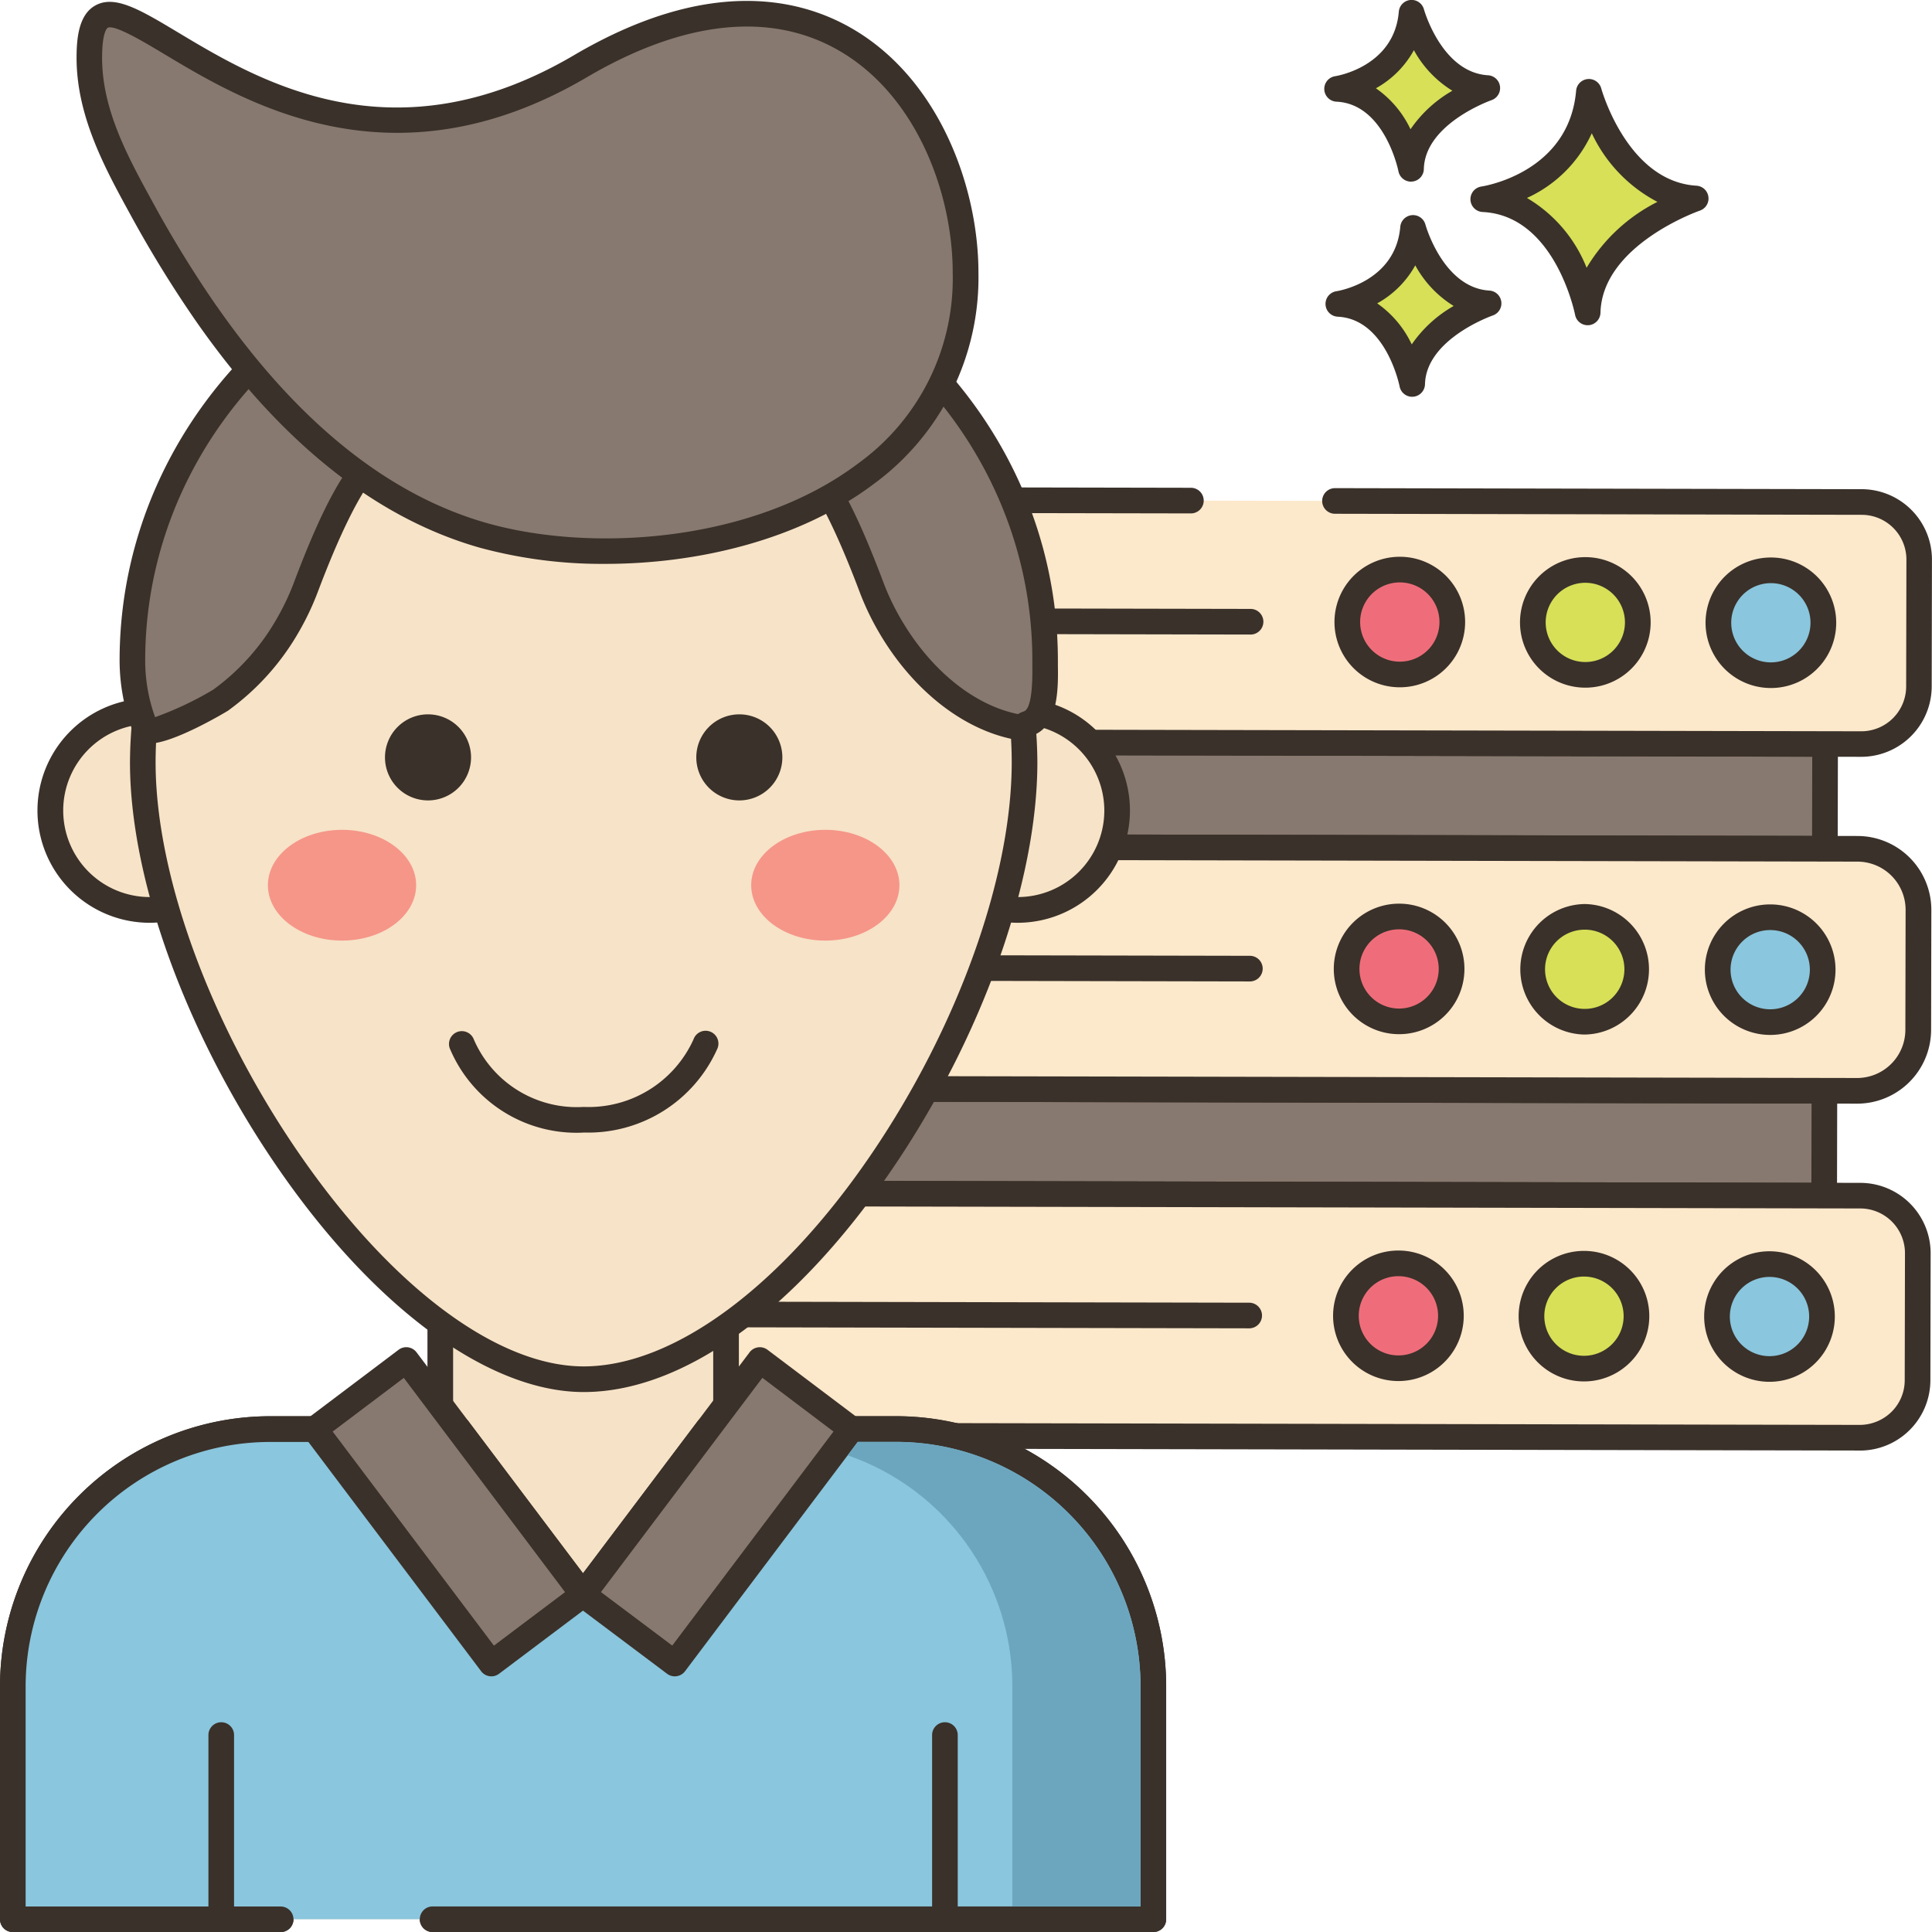 <svg xmlns="http://www.w3.org/2000/svg" width="129.494" height="129.501" viewBox="0 0 129.494 129.501">
  <g id="Grupo_1076285" data-name="Grupo 1076285" transform="translate(-627.506 -2762.73)">
    <path id="Trazado_821694" data-name="Trazado 821694" d="M195.612,25.7s1.835,6.823,7.157,7.15c0,0-7.11,2.423-7.24,7.636,0,0-1.384-7.314-6.995-7.587,0,0,6.537-.97,7.078-7.2Z" transform="translate(538.393 2743.183)" fill="#d7e057"/>
    <path id="Trazado_821695" data-name="Trazado 821695" d="M194.887,40.706a.859.859,0,0,1-.844-.7c-.013-.065-1.333-6.652-6.194-6.889a.859.859,0,0,1-.085-1.708c.238-.036,5.875-.962,6.349-6.423a.859.859,0,0,1,1.685-.149c.017.062,1.747,6.232,6.38,6.517a.859.859,0,0,1,.226,1.671c-.065.022-6.545,2.3-6.659,6.844a.86.86,0,0,1-.79.835l-.069,0Zm-4.071-8.532a9.493,9.493,0,0,1,4,4.681,11.585,11.585,0,0,1,4.747-4.417,9.954,9.954,0,0,1-4.4-4.6,8.744,8.744,0,0,1-4.349,4.338Z" transform="translate(539.034 2743.823)" fill="#3a312a"/>
    <path id="Trazado_821696" data-name="Trazado 821696" d="M176.58,41.63s1.3,4.826,5.062,5.057c0,0-5.029,1.714-5.121,5.4,0,0-.979-5.173-4.948-5.367C171.573,46.722,176.2,46.035,176.58,41.63Z" transform="translate(545.638 2736.378)" fill="#d7e057"/>
    <path id="Trazado_821697" data-name="Trazado 821697" d="M175.879,52.305a.859.859,0,0,1-.844-.7c-.009-.044-.908-4.51-4.145-4.668a.859.859,0,0,1-.085-1.708c.159-.025,3.959-.657,4.277-4.316a.859.859,0,0,1,1.685-.151c.011.042,1.191,4.235,4.285,4.424a.859.859,0,0,1,.225,1.671c-.044.015-4.464,1.571-4.539,4.609a.86.86,0,0,1-.79.835l-.069,0Zm-2.344-6.262a6.959,6.959,0,0,1,2.315,2.751,8.537,8.537,0,0,1,2.811-2.576,7.287,7.287,0,0,1-2.574-2.723,6.5,6.5,0,0,1-2.552,2.548Z" transform="translate(546.279 2737.02)" fill="#3a312a"/>
    <path id="Trazado_821698" data-name="Trazado 821698" d="M176.417,16.456s1.308,4.823,5.072,5.047c0,0-5.025,1.724-5.11,5.411,0,0-.989-5.171-4.958-5.357,0,0,4.622-.7,5-5.1Z" transform="translate(545.703 2747.133)" fill="#d7e057"/>
    <path id="Trazado_821699" data-name="Trazado 821699" d="M175.736,27.134a.86.86,0,0,1-.844-.7c-.009-.044-.917-4.508-4.154-4.66a.859.859,0,0,1-.088-1.707c.159-.025,3.958-.664,4.268-4.325a.859.859,0,0,1,1.685-.154c.012.042,1.2,4.232,4.294,4.416a.859.859,0,0,1,.227,1.671c-.043.015-4.46,1.58-4.529,4.618a.859.859,0,0,1-.788.836Zm-2.354-6.258a6.97,6.97,0,0,1,2.32,2.746,8.531,8.531,0,0,1,2.806-2.582,7.285,7.285,0,0,1-2.579-2.718A6.508,6.508,0,0,1,173.382,20.876Z" transform="translate(546.345 2747.771)" fill="#3a312a"/>
    <path id="Trazado_821700" data-name="Trazado 821700" d="M0,0H7.029V86.242H0Z" transform="translate(663.581 2819.448) rotate(-89.885)" fill="#87796f"/>
    <path id="Trazado_821701" data-name="Trazado 821701" d="M163.54,109.124h0L77.3,108.953a.859.859,0,0,1-.858-.861l.014-7.029a.859.859,0,0,1,.859-.857h0l86.242.171a.86.86,0,0,1,.857.861l-.014,7.029A.859.859,0,0,1,163.54,109.124ZM78.16,107.236l84.523.168.01-5.31-84.523-.168Z" transform="translate(586.28 2711.354)" fill="#3a312a"/>
    <path id="Trazado_821702" data-name="Trazado 821702" d="M0,0H7.029V86.242H0Z" transform="translate(663.535 2842.698) rotate(-89.885)" fill="#87796f"/>
    <path id="Trazado_821703" data-name="Trazado 821703" d="M163.46,149.714h0l-86.242-.171a.86.86,0,0,1-.858-.861l.014-7.029a.859.859,0,0,1,.859-.857h0l86.242.171a.86.86,0,0,1,.858.86l-.014,7.029A.859.859,0,0,1,163.46,149.714ZM78.08,147.826l84.523.168.011-5.31-84.523-.168Z" transform="translate(586.314 2694.014)" fill="#3a312a"/>
    <path id="Trazado_821704" data-name="Trazado 821704" d="M161.785,170.96a3.862,3.862,0,0,0,3.87-3.854l.017-8.5a3.862,3.862,0,0,0-3.855-3.87l-91.081-.18a3.862,3.862,0,0,0-3.87,3.854l-.017,8.5a3.862,3.862,0,0,0,3.855,3.87Z" transform="translate(590.377 2688.134)" fill="#fce8cb"/>
    <path id="Trazado_821705" data-name="Trazado 821705" d="M161.152,171.178h-.009L70.063,171a4.721,4.721,0,0,1-4.712-4.731l.017-8.5a4.728,4.728,0,0,1,4.721-4.712h.01l91.081.18a4.721,4.721,0,0,1,4.712,4.731l-.017,8.5a4.723,4.723,0,0,1-4.722,4.713Zm-.006-1.718a3.044,3.044,0,0,0,2.125-.876,2.983,2.983,0,0,0,.884-2.122l.017-8.5a3,3,0,0,0-3-3.009l-91.081-.18h-.006a3.006,3.006,0,0,0-3,3l-.017,8.5a3,3,0,0,0,3,3.009Z" transform="translate(591.017 2688.775)" fill="#3a312a"/>
    <path id="Trazado_821706" data-name="Trazado 821706" d="M222.916,166.4a3.515,3.515,0,1,1-3.508-3.522,3.514,3.514,0,0,1,3.508,3.522Z" transform="translate(526.707 2684.581)" fill="#8ac6dd"/>
    <path id="Trazado_821707" data-name="Trazado 821707" d="M218.76,170.124h-.009a4.374,4.374,0,0,1,.009-8.748h.009a4.374,4.374,0,0,1-.009,8.748Zm0-7.029a2.655,2.655,0,0,0-.005,5.31h.006a2.655,2.655,0,0,0,.005-5.31h-.006Z" transform="translate(527.348 2685.222)" fill="#3a312a"/>
    <path id="Trazado_821708" data-name="Trazado 821708" d="M201.2,166.355a3.515,3.515,0,1,1-3.508-3.522A3.515,3.515,0,0,1,201.2,166.355Z" transform="translate(535.983 2684.6)" fill="#d7e057"/>
    <path id="Trazado_821709" data-name="Trazado 821709" d="M197.05,170.081h-.009a4.374,4.374,0,0,1,.009-8.748h.009a4.374,4.374,0,0,1-.009,8.748Zm0-7.029a2.655,2.655,0,0,0-.005,5.311h.006a2.655,2.655,0,0,0,.005-5.31Z" transform="translate(536.623 2685.24)" fill="#3a312a"/>
    <path id="Trazado_821710" data-name="Trazado 821710" d="M179.493,166.312a3.515,3.515,0,1,1-3.508-3.522A3.515,3.515,0,0,1,179.493,166.312Z" transform="translate(545.258 2684.617)" fill="#ef6d7a"/>
    <path id="Trazado_821711" data-name="Trazado 821711" d="M175.338,170.038h-.009a4.374,4.374,0,0,1,.008-8.748h.009a4.374,4.374,0,0,1-.008,8.748Zm0-7.029a2.655,2.655,0,0,0-.005,5.311h.006a2.655,2.655,0,0,0,.005-5.31h-.006Z" transform="translate(545.898 2685.258)" fill="#3a312a"/>
    <path id="Trazado_821712" data-name="Trazado 821712" d="M125.009,169.04h0l-47.581-.094a.859.859,0,0,1,0-1.718h0l47.581.095a.859.859,0,0,1,0,1.718Z" transform="translate(586.225 2682.722)" fill="#3a312a"/>
    <path id="Trazado_821713" data-name="Trazado 821713" d="M71.048,113.969l90.622.179a4.091,4.091,0,0,1,4.083,4.1l-.016,8.038a4.091,4.091,0,0,1-4.1,4.083l-90.622-.18a4.091,4.091,0,0,1-4.083-4.1l.016-8.038A4.091,4.091,0,0,1,71.048,113.969Z" transform="translate(590.342 2705.475)" fill="#fce8cb"/>
    <path id="Trazado_821714" data-name="Trazado 821714" d="M161,130.589h-.01l-90.622-.179a4.956,4.956,0,0,1-4.941-4.96l.016-8.038A4.951,4.951,0,0,1,70.4,112.47h.01l90.622.179a4.956,4.956,0,0,1,4.941,4.96l-.016,8.038A4.957,4.957,0,0,1,161,130.589ZM70.4,114.188a3.232,3.232,0,0,0-3.232,3.226l-.016,8.038a3.236,3.236,0,0,0,3.226,3.239L161,128.87H161a3.236,3.236,0,0,0,3.232-3.226l.016-8.038a3.233,3.233,0,0,0-3.226-3.239l-90.622-.179H70.4Z" transform="translate(590.983 2706.114)" fill="#3a312a"/>
    <path id="Trazado_821715" data-name="Trazado 821715" d="M223,125.807a3.515,3.515,0,1,1-3.508-3.522A3.514,3.514,0,0,1,223,125.807Z" transform="translate(526.673 2701.922)" fill="#8ac6dd"/>
    <path id="Trazado_821716" data-name="Trazado 821716" d="M218.841,129.534h-.009a4.374,4.374,0,0,1,.008-8.748h.009a4.374,4.374,0,0,1-.008,8.748Zm0-7.029a2.655,2.655,0,0,0-.005,5.31h.006a2.655,2.655,0,0,0,.005-5.31Z" transform="translate(527.314 2702.563)" fill="#3a312a"/>
    <path id="Trazado_821717" data-name="Trazado 821717" d="M201.285,125.764a3.515,3.515,0,1,1-3.508-3.522A3.514,3.514,0,0,1,201.285,125.764Z" transform="translate(535.948 2701.939)" fill="#d7e057"/>
    <path id="Trazado_821718" data-name="Trazado 821718" d="M197.13,129.491h-.009a4.374,4.374,0,0,1,.009-8.747h.009a4.374,4.374,0,0,1-.009,8.747Zm0-7.029a2.655,2.655,0,0,0,0,5.31h.006a2.655,2.655,0,0,0,.005-5.311Zm3.515,2.662h.006Z" transform="translate(536.589 2702.58)" fill="#3a312a"/>
    <circle id="Elipse_10483" data-name="Elipse 10483" cx="3.515" cy="3.515" r="3.515" transform="translate(716.97 2830.1) rotate(-73.921)" fill="#ef6d7a"/>
    <path id="Trazado_821719" data-name="Trazado 821719" d="M175.419,129.448h-.009a4.374,4.374,0,0,1,.009-8.748h.009a4.374,4.374,0,0,1-.009,8.748Zm0-7.029a2.655,2.655,0,0,0-.005,5.311h.005a2.659,2.659,0,0,0,2.655-2.65l.859,0-.859,0a2.655,2.655,0,0,0-2.65-2.661Z" transform="translate(545.864 2702.599)" fill="#3a312a"/>
    <path id="Trazado_821720" data-name="Trazado 821720" d="M125.09,128.449h0l-47.581-.095a.859.859,0,0,1,0-1.718h0l47.581.095a.859.859,0,0,1,0,1.718Z" transform="translate(586.19 2700.063)" fill="#3a312a"/>
    <path id="Trazado_821721" data-name="Trazado 821721" d="M117.019,73.469,70.9,73.377a3.862,3.862,0,0,0-3.87,3.855l-.017,8.5a3.862,3.862,0,0,0,3.855,3.87l91.081.18a3.862,3.862,0,0,0,3.87-3.854l.017-8.5a3.862,3.862,0,0,0-3.855-3.87l-35.3-.07Z" transform="translate(590.307 2722.815)" fill="#fce8cb"/>
    <path id="Trazado_821722" data-name="Trazado 821722" d="M161.314,90h-.01l-91.081-.18a4.721,4.721,0,0,1-4.712-4.731l.017-8.5a4.721,4.721,0,0,1,4.721-4.712h.01l46.12.091a.859.859,0,0,1,0,1.718h0L70.256,73.6H70.25a3,3,0,0,0-3,3l-.017,8.5a3,3,0,0,0,3,3.009l91.081.18h.006a3.006,3.006,0,0,0,3-3l.017-8.5a3,3,0,0,0-3-3.009l-35.3-.07a.859.859,0,0,1,0-1.718l35.3.07a4.721,4.721,0,0,1,4.712,4.731l-.017,8.5A4.728,4.728,0,0,1,161.314,90Z" transform="translate(590.948 2723.456)" fill="#3a312a"/>
    <path id="Trazado_821723" data-name="Trazado 821723" d="M223.077,85.217a3.515,3.515,0,1,1-3.508-3.522A3.515,3.515,0,0,1,223.077,85.217Z" transform="translate(526.638 2719.262)" fill="#8ac6dd"/>
    <path id="Trazado_821724" data-name="Trazado 821724" d="M218.922,88.943h-.009a4.374,4.374,0,0,1,.009-8.748h.009a4.374,4.374,0,0,1-.009,8.748Zm0-7.029a2.655,2.655,0,0,0-.005,5.311h.005a2.659,2.659,0,0,0,2.655-2.65l.859,0-.859,0a2.655,2.655,0,0,0-2.65-2.661h-.006Z" transform="translate(527.279 2719.902)" fill="#3a312a"/>
    <path id="Trazado_821725" data-name="Trazado 821725" d="M201.365,85.175a3.515,3.515,0,1,1-3.508-3.522A3.515,3.515,0,0,1,201.365,85.175Z" transform="translate(535.914 2719.279)" fill="#d7e057"/>
    <path id="Trazado_821726" data-name="Trazado 821726" d="M197.21,88.9H197.2a4.374,4.374,0,0,1,.009-8.748h.009a4.374,4.374,0,0,1-.009,8.748Zm0-7.029a2.655,2.655,0,0,0-.006,5.311h.005a2.659,2.659,0,0,0,2.656-2.65l.859,0-.859,0a2.659,2.659,0,0,0-2.65-2.661Z" transform="translate(536.555 2719.921)" fill="#3a312a"/>
    <path id="Trazado_821727" data-name="Trazado 821727" d="M179.654,85.131a3.515,3.515,0,1,1-3.508-3.522A3.515,3.515,0,0,1,179.654,85.131Z" transform="translate(545.189 2719.299)" fill="#ef6d7a"/>
    <path id="Trazado_821728" data-name="Trazado 821728" d="M175.5,88.857h-.009a4.374,4.374,0,0,1,.009-8.748h.009a4.374,4.374,0,0,1-.009,8.748Zm0-7.029a2.655,2.655,0,0,0-.005,5.311h.005a2.655,2.655,0,0,0,.006-5.311Zm3.515,2.662h.006Z" transform="translate(545.829 2719.939)" fill="#3a312a"/>
    <path id="Trazado_821729" data-name="Trazado 821729" d="M125.17,87.859h0l-47.581-.094a.859.859,0,0,1,0-1.718h0l47.581.094a.859.859,0,0,1,0,1.718Z" transform="translate(586.156 2717.402)" fill="#3a312a"/>
    <path id="Trazado_821730" data-name="Trazado 821730" d="M135.743,104.839a6.666,6.666,0,1,1-6.666-6.662A6.664,6.664,0,0,1,135.743,104.839Z" transform="translate(566.64 2712.221)" fill="#f7e3c7" fill-rule="evenodd"/>
    <path id="Trazado_821731" data-name="Trazado 821731" d="M128.435,111.719a7.522,7.522,0,1,1,7.525-7.522A7.532,7.532,0,0,1,128.435,111.719Zm0-13.324a5.8,5.8,0,1,0,5.807,5.8A5.812,5.812,0,0,0,128.435,98.395Z" transform="translate(567.282 2712.861)" fill="#3a312a"/>
    <path id="Trazado_821732" data-name="Trazado 821732" d="M44.6,207.831H92.907V192.205a17.227,17.227,0,0,0-17.241-17.23h-11.4V165.32H45.113v9.656H33.72a17.241,17.241,0,0,0-17.258,17.23v15.626H44.6Z" transform="translate(611.903 2683.537)" fill="#f6e2c6"/>
    <path id="Trazado_821733" data-name="Trazado 821733" d="M92.267,208.049H43.96a.859.859,0,1,1,0-1.718H91.408V191.564a16.4,16.4,0,0,0-16.382-16.37h-11.4a.859.859,0,0,1-.859-.859v-8.8H45.333v8.8a.859.859,0,0,1-.859.859H33.08a16.4,16.4,0,0,0-16.4,16.37v14.767H33.774a.859.859,0,0,1,0,1.718H15.822a.859.859,0,0,1-.859-.859V191.564A18.124,18.124,0,0,1,33.08,173.476H43.614v-8.8a.859.859,0,0,1,.859-.859H63.628a.859.859,0,0,1,.859.859v8.8H75.026a18.115,18.115,0,0,1,18.1,18.089V207.19A.86.86,0,0,1,92.267,208.049Z" transform="translate(612.543 2684.178)" fill="#3a312a"/>
    <path id="Trazado_821734" data-name="Trazado 821734" d="M44.6,215.032H92.909V199.407a17.227,17.227,0,0,0-17.241-17.23H63.044l-8.363,11.1-8.357-11.1h-12.6a17.241,17.241,0,0,0-17.258,17.23v15.626H44.6Z" transform="translate(611.902 2676.335)" fill="#8ac6dd"/>
    <path id="Trazado_821735" data-name="Trazado 821735" d="M92.268,215.251H43.96a.859.859,0,1,1,0-1.718H91.409V198.766A16.4,16.4,0,0,0,75.027,182.4h-12.2l-8.1,10.753a.859.859,0,0,1-1.372,0l-8.1-10.752H33.081a16.4,16.4,0,0,0-16.4,16.37v14.767H33.774a.859.859,0,1,1,0,1.718H15.823a.859.859,0,0,1-.859-.859V198.766a18.124,18.124,0,0,1,18.117-18.089h12.6a.858.858,0,0,1,.686.343L54.041,191.2l7.676-10.184a.86.86,0,0,1,.686-.342H75.027a18.115,18.115,0,0,1,18.1,18.089v15.626A.859.859,0,0,1,92.268,215.251Z" transform="translate(612.543 2676.977)" fill="#3a312a"/>
    <path id="Trazado_821736" data-name="Trazado 821736" d="M69.772,189.821l-6.14,4.619L51.79,178.723l6.14-4.631Z" transform="translate(596.81 2679.789)" fill="#87796f"/>
    <path id="Trazado_821737" data-name="Trazado 821737" d="M62.991,194.658a.858.858,0,0,1-.687-.342L50.463,178.6a.86.86,0,0,1,.169-1.2l6.14-4.631a.859.859,0,0,1,1.2.169l11.841,15.729a.859.859,0,0,1-.17,1.2l-6.14,4.619a.85.85,0,0,1-.516.173ZM52.353,178.251,63.16,192.6l4.767-3.586L57.12,174.655Z" transform="translate(597.451 2680.43)" fill="#3a312a"/>
    <path id="Trazado_821738" data-name="Trazado 821738" d="M101.176,178.723,89.335,194.44l-6.152-4.619,11.853-15.729Z" transform="translate(583.399 2679.789)" fill="#87796f"/>
    <g id="Grupo_1074500" data-name="Grupo 1074500" transform="translate(641.476 2853.022)">
      <path id="Trazado_821739" data-name="Trazado 821739" d="M88.693,194.658a.856.856,0,0,1-.515-.172l-6.152-4.619a.86.86,0,0,1-.171-1.2l11.853-15.728a.859.859,0,0,1,1.2-.169l6.14,4.631a.86.86,0,0,1,.169,1.2L89.38,194.317a.859.859,0,0,1-.687.341Zm-4.947-5.649,4.778,3.587,10.808-14.346-4.768-3.6Z" transform="translate(-57.436 -172.592)" fill="#3a312a"/>
      <path id="Trazado_821740" data-name="Trazado 821740" d="M40.211,230.553a.859.859,0,0,1-.859-.859V217.346a.859.859,0,1,1,1.718,0v12.348A.859.859,0,0,1,40.211,230.553Z" transform="translate(-39.352 -191.344)" fill="#3a312a"/>
      <path id="Trazado_821741" data-name="Trazado 821741" d="M124.892,230.553a.859.859,0,0,1-.859-.859V217.346a.859.859,0,0,1,1.718,0v12.348A.86.86,0,0,1,124.892,230.553Z" transform="translate(-75.528 -191.344)" fill="#3a312a"/>
    </g>
    <path id="Trazado_821742" data-name="Trazado 821742" d="M34.168,104.839A6.666,6.666,0,1,1,27.5,98.177,6.664,6.664,0,0,1,34.168,104.839Z" transform="translate(610.034 2712.221)" fill="#f7e3c7" fill-rule="evenodd"/>
    <path id="Trazado_821743" data-name="Trazado 821743" d="M26.861,111.719a7.522,7.522,0,1,1,7.525-7.522A7.532,7.532,0,0,1,26.861,111.719Zm0-13.324a5.8,5.8,0,1,0,5.807,5.8A5.812,5.812,0,0,0,26.861,98.395Z" transform="translate(610.675 2712.861)" fill="#3a312a"/>
    <path id="Trazado_821744" data-name="Trazado 821744" d="M90.772,82.134c0,16.311-15.718,41.349-29.55,41.349-13.2,0-29.55-25.037-29.55-41.349a29.55,29.55,0,0,1,59.1,0Z" transform="translate(605.405 2731.691)" fill="#f7e3c7"/>
    <path id="Trazado_821745" data-name="Trazado 821745" d="M60.581,123.7c-6.332,0-13.971-5.581-20.433-14.929-6.154-8.9-9.976-19.354-9.976-27.28a30.41,30.41,0,0,1,60.819,0c0,8.016-3.731,18.467-9.738,27.276C74.782,118.258,67.247,123.7,60.581,123.7Zm0-70.884A28.716,28.716,0,0,0,31.889,81.493c0,7.6,3.706,17.674,9.672,26.3,6.141,8.883,13.252,14.188,19.02,14.188,6,0,13.2-5.3,19.252-14.182,5.822-8.538,9.439-18.619,9.439-26.308A28.716,28.716,0,0,0,60.581,52.817Z" transform="translate(606.046 2732.333)" fill="#3a312a"/>
    <path id="Trazado_821746" data-name="Trazado 821746" d="M65.78,101.43A2.884,2.884,0,1,1,62.9,98.547,2.883,2.883,0,0,1,65.78,101.43Z" transform="translate(593.298 2712.063)" fill="#3a312a"/>
    <path id="Trazado_821747" data-name="Trazado 821747" d="M102.208,101.43a2.884,2.884,0,1,1-2.884-2.883A2.883,2.883,0,0,1,102.208,101.43Z" transform="translate(577.736 2712.063)" fill="#3a312a"/>
    <path id="Trazado_821748" data-name="Trazado 821748" d="M56.246,115.773c0,2.051-2.225,3.712-4.968,3.712s-4.968-1.662-4.968-3.712,2.225-3.712,4.968-3.712S56.246,113.723,56.246,115.773Z" transform="translate(599.152 2706.289)" fill="#f59689"/>
    <path id="Trazado_821749" data-name="Trazado 821749" d="M112.8,115.773c0,2.051-2.224,3.712-4.968,3.712s-4.968-1.662-4.968-3.712,2.225-3.712,4.968-3.712S112.8,113.723,112.8,115.773Z" transform="translate(574.991 2706.289)" fill="#f59689"/>
    <path id="Trazado_821750" data-name="Trazado 821750" d="M61.044,41.218c-16.892,0-30.585,13.085-30.585,29.227a12.432,12.432,0,0,0,.884,4.571c.271.75,4.651-1.644,5.023-1.907a15.9,15.9,0,0,0,4.528-5.057,17.288,17.288,0,0,0,1.18-2.482c1.008-2.655,3.747-10.043,6.529-9.463a61.562,61.562,0,0,0,12.442,1.216,61.567,61.567,0,0,0,12.442-1.216c2.781-.58,5.521,6.808,6.529,9.463a17.2,17.2,0,0,0,1.18,2.482c1.882,3.253,5.059,6.35,8.926,6.913.01-.187.245-.25.422-.314,1.266-.459,1.088-3.193,1.088-4.207,0-16.141-13.694-29.226-30.587-29.226Z" transform="translate(605.923 2736.554)" fill="#87796f"/>
    <path id="Trazado_821751" data-name="Trazado 821751" d="M30.954,75.368a1.237,1.237,0,0,1-.37-.049,1.064,1.064,0,0,1-.691-.65,13.229,13.229,0,0,1-.935-4.864c0-16.59,14.106-30.087,31.445-30.087S91.848,53.215,91.848,69.8l0,.329c.021,1.419.06,4.062-1.657,4.685l-.016.006a.856.856,0,0,1-.823.352c-3.627-.529-7.2-3.27-9.545-7.333a18.079,18.079,0,0,1-1.24-2.607l-.063-.167c-3.027-7.982-4.727-8.913-5.487-8.76A62.059,62.059,0,0,1,60.4,57.543a62.065,62.065,0,0,1-12.617-1.234c-.757-.153-2.46.777-5.487,8.76l-.063.167A18.111,18.111,0,0,1,41,67.841a16.815,16.815,0,0,1-4.778,5.331c-.036.025-3.63,2.2-5.266,2.2Zm59.383-1v0ZM60.4,41.436c-16.391,0-29.726,12.726-29.726,28.368a11.134,11.134,0,0,0,.664,3.8,22.146,22.146,0,0,0,3.891-1.84,15.092,15.092,0,0,0,4.277-4.784,16.368,16.368,0,0,0,1.12-2.356l.063-.167c1.978-5.218,4.416-10.468,7.444-9.833a60.362,60.362,0,0,0,12.267,1.2,60.4,60.4,0,0,0,12.266-1.2c3.036-.638,5.466,4.616,7.444,9.833l.063.167A16.309,16.309,0,0,0,81.3,66.983c1.991,3.443,4.906,5.81,7.87,6.416a2,2,0,0,1,.4-.181c.251-.091.6-.589.566-3.059l0-.355c0-15.642-13.334-28.368-29.726-28.368Z" transform="translate(606.564 2737.194)" fill="#3a312a"/>
    <path id="Trazado_821752" data-name="Trazado 821752" d="M76.528,142.416a9.209,9.209,0,0,1-8.941-5.57.859.859,0,0,1,1.552-.739,7.518,7.518,0,0,0,7.389,4.59,7.721,7.721,0,0,0,7.362-4.522.859.859,0,1,1,1.609.6,9.471,9.471,0,0,1-8.971,5.637Z" transform="translate(590.097 2696.226)" fill="#3a312a"/>
    <path id="Trazado_821753" data-name="Trazado 821753" d="M33.242,36.641c4.661,6.691,10.721,12.65,18.574,14.882C63.489,54.84,84.149,50.7,84.149,33.91c0-10.738-9-23.715-25.81-13.834-20.83,12.249-32.921-11.3-32.921-.559,0,3.674,1.781,6.955,3.5,10.092a77.218,77.218,0,0,0,4.325,7.032Z" transform="translate(608.077 2747.088)" fill="#87796f"/>
    <path id="Trazado_821754" data-name="Trazado 821754" d="M59.354,52.794a31.267,31.267,0,0,1-8.413-1.086C43.957,49.724,37.549,44.6,31.9,36.491a78.685,78.685,0,0,1-4.374-7.111c-1.69-3.084-3.605-6.579-3.605-10.505,0-1.3.141-2.879,1.244-3.5,1.313-.745,3.007.269,5.57,1.806,5.391,3.232,14.414,8.641,26.531,1.516,8.866-5.212,14.992-3.868,18.568-1.822,5.9,3.374,8.536,10.666,8.536,16.4a17.133,17.133,0,0,1-7.009,14.157C72.365,51.2,65.557,52.794,59.354,52.794ZM33.307,35.509c5.42,7.779,11.511,12.673,18.1,14.546,7.084,2.013,17.914,1.285,24.911-4a15.279,15.279,0,0,0,6.327-12.786c0-5.235-2.372-11.874-7.671-14.906-4.564-2.611-10.388-1.984-16.844,1.812-13,7.643-22.943,1.681-28.287-1.523-1.433-.859-3.393-2.033-3.839-1.785-.015.009-.372.231-.372,2.009,0,3.485,1.725,6.634,3.394,9.679a76.792,76.792,0,0,0,4.276,6.954Z" transform="translate(608.717 2747.73)" fill="#3a312a"/>
    <path id="Trazado_821755" data-name="Trazado 821755" d="M133.783,200.045v14.767h-8.592V200.045a16.379,16.379,0,0,0-11.038-15.465l.682-.905H117.4A16.394,16.394,0,0,1,133.783,200.045Z" transform="translate(570.168 2675.695)" fill="#6ca6be"/>
  </g>
</svg>
